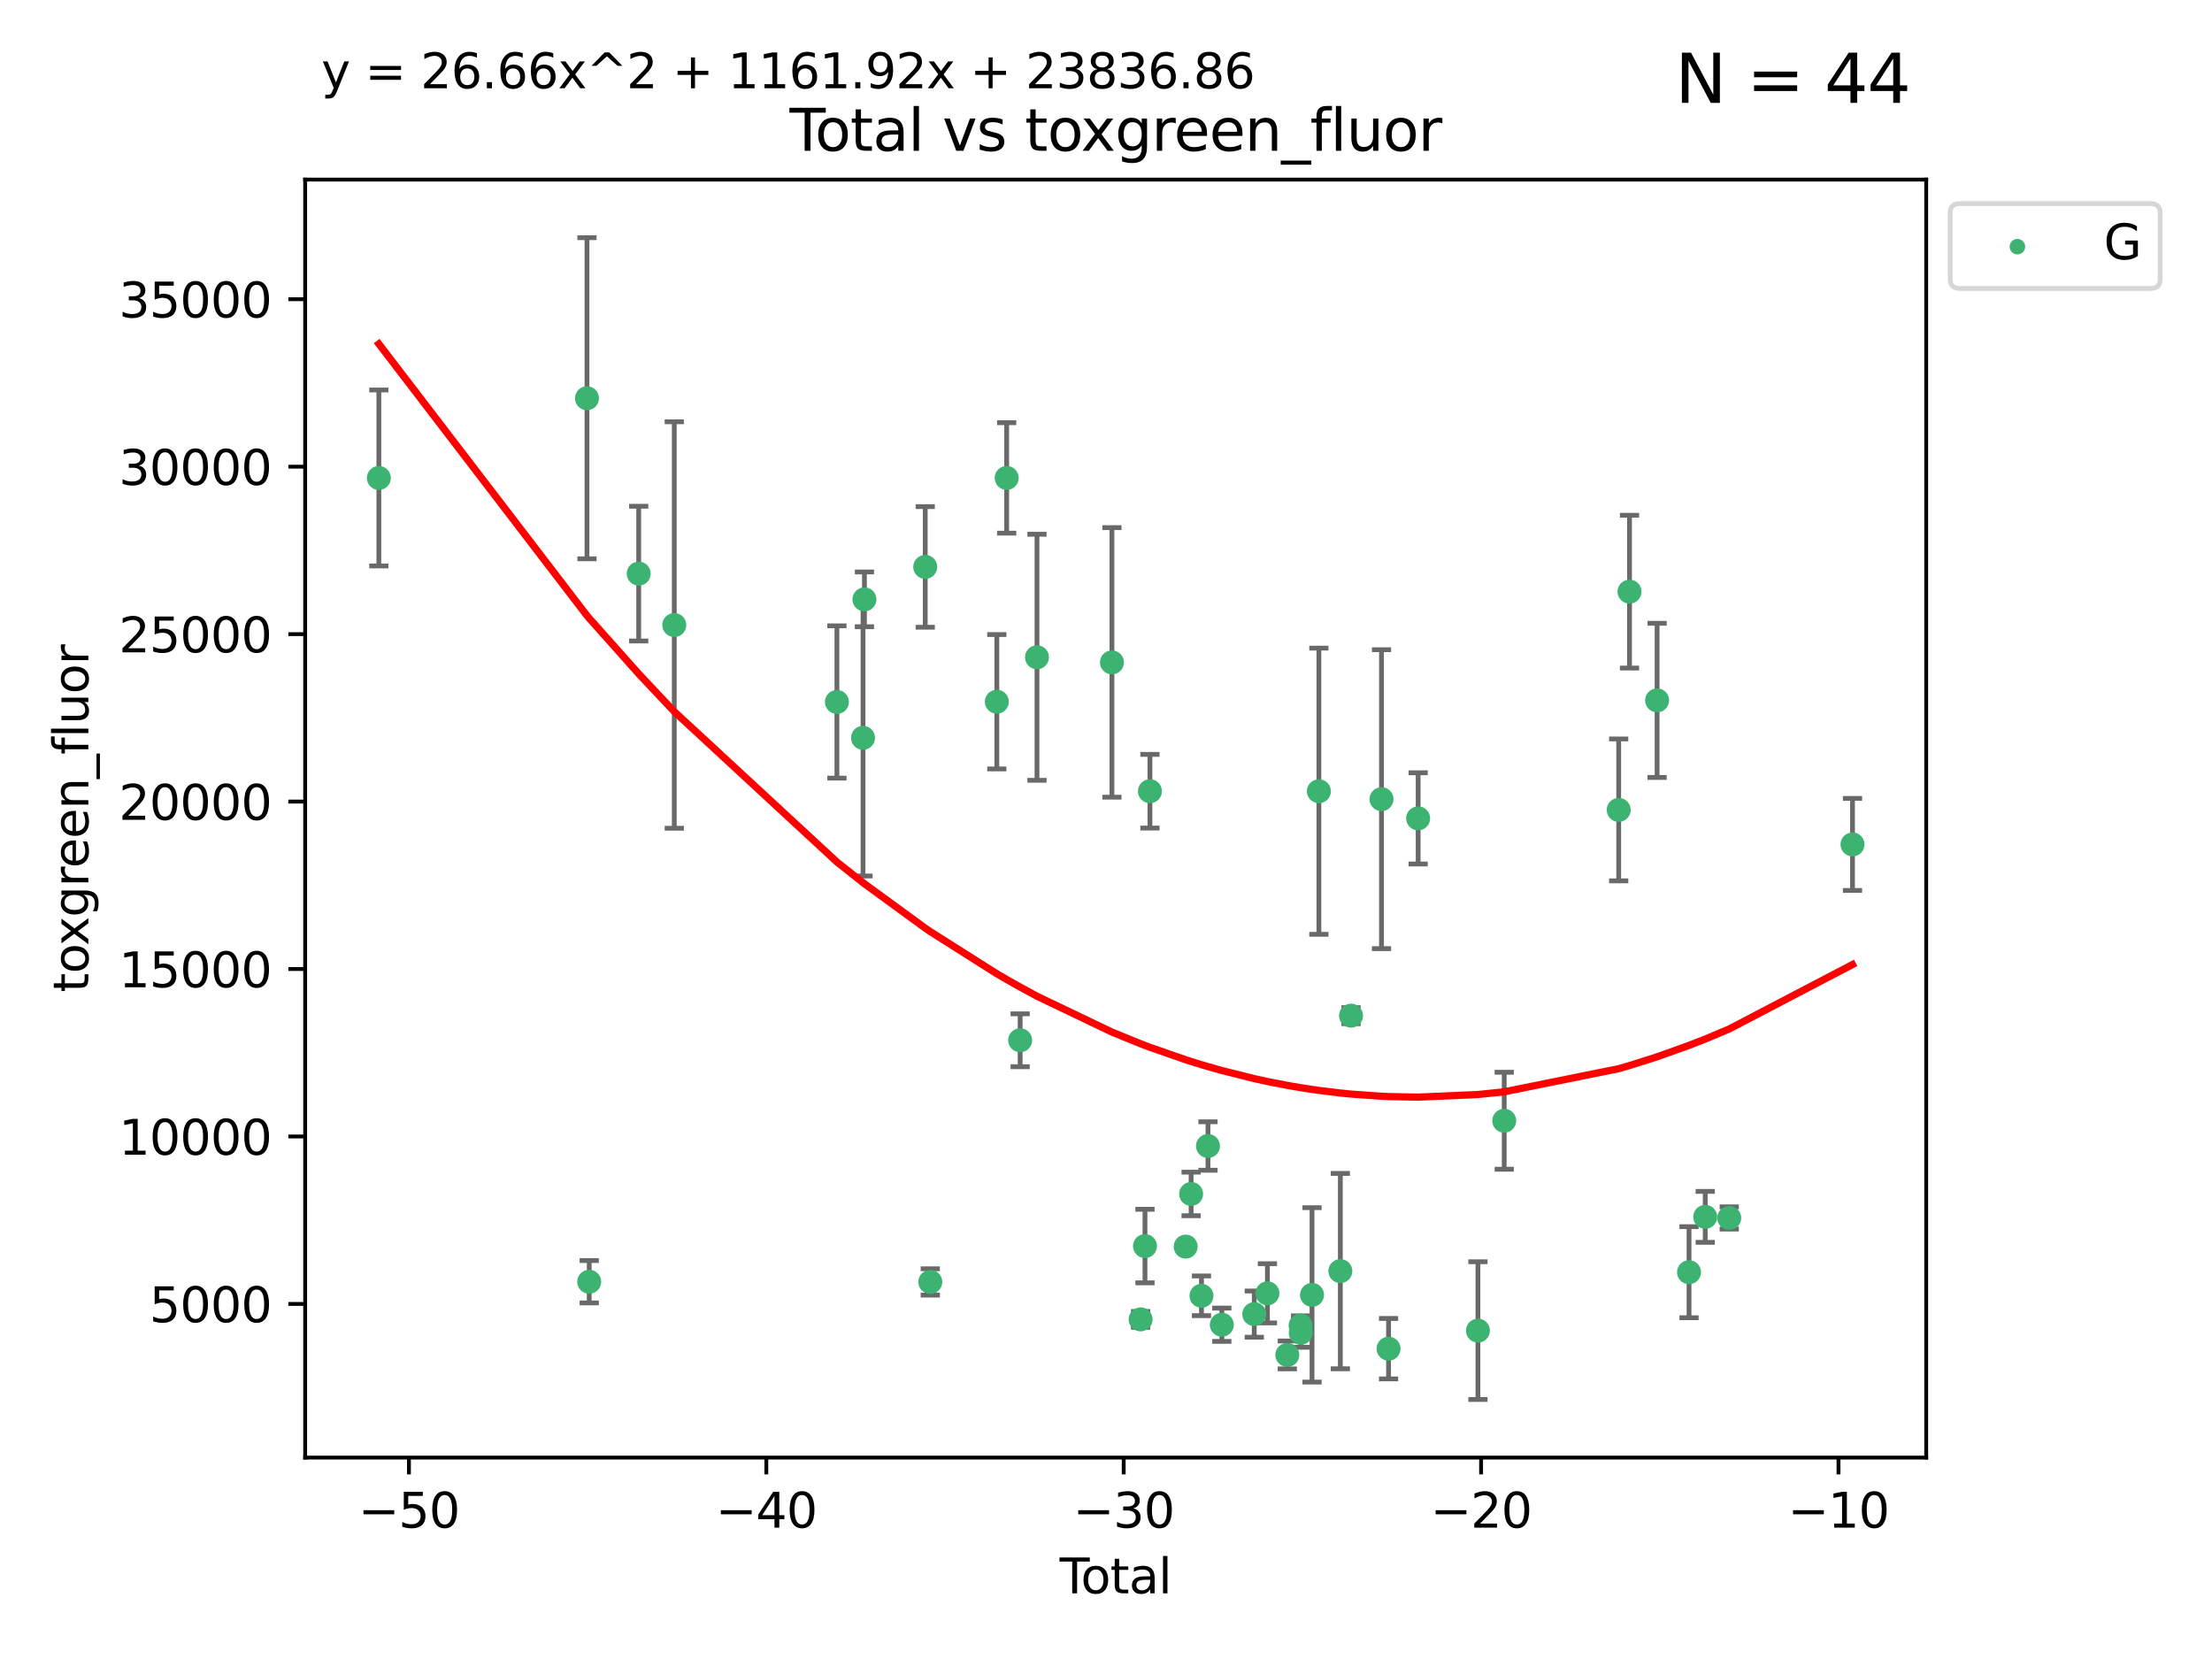<?xml version="1.0" encoding="utf-8" standalone="no"?>
<!DOCTYPE svg PUBLIC "-//W3C//DTD SVG 1.1//EN"
  "http://www.w3.org/Graphics/SVG/1.1/DTD/svg11.dtd">
<svg xmlns:xlink="http://www.w3.org/1999/xlink" width="460.8pt" height="345.6pt" viewBox="0 0 460.8 345.6" xmlns="http://www.w3.org/2000/svg" version="1.1">
 <defs>
  <style type="text/css">*{stroke-linejoin: round; stroke-linecap: butt}</style>
 </defs>
 <g id="figure_1">
  <g id="patch_1">
   <path d="M 0 345.6 
L 460.8 345.6 
L 460.8 0 
L 0 0 
z
" style="fill: #ffffff"/>
  </g>
  <g id="axes_1">
   <g id="patch_2">
    <path d="M 63.571 303.64 
L 401.26 303.64 
L 401.26 37.411 
L 63.571 37.411 
z
" style="fill: #ffffff"/>
   </g>
   <g id="PathCollection_1">
    <defs>
     <path id="m3c7e3e73a6" d="M 0 1.118 
C 0.297 1.118 0.581 1 0.791 0.791 
C 1 0.581 1.118 0.297 1.118 0 
C 1.118 -0.297 1 -0.581 0.791 -0.791 
C 0.581 -1 0.297 -1.118 0 -1.118 
C -0.297 -1.118 -0.581 -1 -0.791 -0.791 
C -1 -0.581 -1.118 -0.297 -1.118 0 
C -1.118 0.297 -1 0.581 -0.791 0.791 
C -0.581 1 -0.297 1.118 0 1.118 
z
" style="stroke: #3cb371"/>
    </defs>
    <g clip-path="url(#p08787cc79a)">
     <use xlink:href="#m3c7e3e73a6" x="78.921" y="99.568" style="fill: #3cb371; stroke: #3cb371"/>
     <use xlink:href="#m3c7e3e73a6" x="122.278" y="82.96" style="fill: #3cb371; stroke: #3cb371"/>
     <use xlink:href="#m3c7e3e73a6" x="122.745" y="267.011" style="fill: #3cb371; stroke: #3cb371"/>
     <use xlink:href="#m3c7e3e73a6" x="133.054" y="119.494" style="fill: #3cb371; stroke: #3cb371"/>
     <use xlink:href="#m3c7e3e73a6" x="140.466" y="130.205" style="fill: #3cb371; stroke: #3cb371"/>
     <use xlink:href="#m3c7e3e73a6" x="174.347" y="146.233" style="fill: #3cb371; stroke: #3cb371"/>
     <use xlink:href="#m3c7e3e73a6" x="179.784" y="153.704" style="fill: #3cb371; stroke: #3cb371"/>
     <use xlink:href="#m3c7e3e73a6" x="180.076" y="124.857" style="fill: #3cb371; stroke: #3cb371"/>
     <use xlink:href="#m3c7e3e73a6" x="192.744" y="118.098" style="fill: #3cb371; stroke: #3cb371"/>
     <use xlink:href="#m3c7e3e73a6" x="193.795" y="267.051" style="fill: #3cb371; stroke: #3cb371"/>
     <use xlink:href="#m3c7e3e73a6" x="207.655" y="146.182" style="fill: #3cb371; stroke: #3cb371"/>
     <use xlink:href="#m3c7e3e73a6" x="209.708" y="99.56" style="fill: #3cb371; stroke: #3cb371"/>
     <use xlink:href="#m3c7e3e73a6" x="212.514" y="216.706" style="fill: #3cb371; stroke: #3cb371"/>
     <use xlink:href="#m3c7e3e73a6" x="216.022" y="136.922" style="fill: #3cb371; stroke: #3cb371"/>
     <use xlink:href="#m3c7e3e73a6" x="231.636" y="137.991" style="fill: #3cb371; stroke: #3cb371"/>
     <use xlink:href="#m3c7e3e73a6" x="237.612" y="274.852" style="fill: #3cb371; stroke: #3cb371"/>
     <use xlink:href="#m3c7e3e73a6" x="238.521" y="259.579" style="fill: #3cb371; stroke: #3cb371"/>
     <use xlink:href="#m3c7e3e73a6" x="239.552" y="164.825" style="fill: #3cb371; stroke: #3cb371"/>
     <use xlink:href="#m3c7e3e73a6" x="246.995" y="259.692" style="fill: #3cb371; stroke: #3cb371"/>
     <use xlink:href="#m3c7e3e73a6" x="248.132" y="248.718" style="fill: #3cb371; stroke: #3cb371"/>
     <use xlink:href="#m3c7e3e73a6" x="250.289" y="269.94" style="fill: #3cb371; stroke: #3cb371"/>
     <use xlink:href="#m3c7e3e73a6" x="251.643" y="238.732" style="fill: #3cb371; stroke: #3cb371"/>
     <use xlink:href="#m3c7e3e73a6" x="254.53" y="275.967" style="fill: #3cb371; stroke: #3cb371"/>
     <use xlink:href="#m3c7e3e73a6" x="261.288" y="273.753" style="fill: #3cb371; stroke: #3cb371"/>
     <use xlink:href="#m3c7e3e73a6" x="264.028" y="269.422" style="fill: #3cb371; stroke: #3cb371"/>
     <use xlink:href="#m3c7e3e73a6" x="268.172" y="282.255" style="fill: #3cb371; stroke: #3cb371"/>
     <use xlink:href="#m3c7e3e73a6" x="270.942" y="276.133" style="fill: #3cb371; stroke: #3cb371"/>
     <use xlink:href="#m3c7e3e73a6" x="270.973" y="277.644" style="fill: #3cb371; stroke: #3cb371"/>
     <use xlink:href="#m3c7e3e73a6" x="273.319" y="269.747" style="fill: #3cb371; stroke: #3cb371"/>
     <use xlink:href="#m3c7e3e73a6" x="274.747" y="164.829" style="fill: #3cb371; stroke: #3cb371"/>
     <use xlink:href="#m3c7e3e73a6" x="279.217" y="264.794" style="fill: #3cb371; stroke: #3cb371"/>
     <use xlink:href="#m3c7e3e73a6" x="281.447" y="211.581" style="fill: #3cb371; stroke: #3cb371"/>
     <use xlink:href="#m3c7e3e73a6" x="287.795" y="166.481" style="fill: #3cb371; stroke: #3cb371"/>
     <use xlink:href="#m3c7e3e73a6" x="289.262" y="280.956" style="fill: #3cb371; stroke: #3cb371"/>
     <use xlink:href="#m3c7e3e73a6" x="295.426" y="170.482" style="fill: #3cb371; stroke: #3cb371"/>
     <use xlink:href="#m3c7e3e73a6" x="307.883" y="277.195" style="fill: #3cb371; stroke: #3cb371"/>
     <use xlink:href="#m3c7e3e73a6" x="313.358" y="233.473" style="fill: #3cb371; stroke: #3cb371"/>
     <use xlink:href="#m3c7e3e73a6" x="337.204" y="168.718" style="fill: #3cb371; stroke: #3cb371"/>
     <use xlink:href="#m3c7e3e73a6" x="339.458" y="123.252" style="fill: #3cb371; stroke: #3cb371"/>
     <use xlink:href="#m3c7e3e73a6" x="345.204" y="145.898" style="fill: #3cb371; stroke: #3cb371"/>
     <use xlink:href="#m3c7e3e73a6" x="351.854" y="265.024" style="fill: #3cb371; stroke: #3cb371"/>
     <use xlink:href="#m3c7e3e73a6" x="355.23" y="253.492" style="fill: #3cb371; stroke: #3cb371"/>
     <use xlink:href="#m3c7e3e73a6" x="360.232" y="253.723" style="fill: #3cb371; stroke: #3cb371"/>
     <use xlink:href="#m3c7e3e73a6" x="385.911" y="175.91" style="fill: #3cb371; stroke: #3cb371"/>
    </g>
   </g>
   <g id="matplotlib.axis_1">
    <g id="xtick_1">
     <g id="line2d_1">
      <defs>
       <path id="m69d4555447" d="M 0 0 
L 0 3.5 
" style="stroke: #000000; stroke-width: 0.8"/>
      </defs>
      <g>
       <use xlink:href="#m69d4555447" x="85.187" y="303.64" style="stroke: #000000; stroke-width: 0.8"/>
      </g>
     </g>
     <g id="text_1">
      <!-- −50 -->
      <g transform="translate(74.634 318.238)scale(0.1 -0.1)">
       <defs>
        <path id="DejaVuSans-2212" d="M 678 2272 
L 4684 2272 
L 4684 1741 
L 678 1741 
L 678 2272 
z
" transform="scale(0.016)"/>
        <path id="DejaVuSans-35" d="M 691 4666 
L 3169 4666 
L 3169 4134 
L 1269 4134 
L 1269 2991 
Q 1406 3038 1543 3061 
Q 1681 3084 1819 3084 
Q 2600 3084 3056 2656 
Q 3513 2228 3513 1497 
Q 3513 744 3044 326 
Q 2575 -91 1722 -91 
Q 1428 -91 1123 -41 
Q 819 9 494 109 
L 494 744 
Q 775 591 1075 516 
Q 1375 441 1709 441 
Q 2250 441 2565 725 
Q 2881 1009 2881 1497 
Q 2881 1984 2565 2268 
Q 2250 2553 1709 2553 
Q 1456 2553 1204 2497 
Q 953 2441 691 2322 
L 691 4666 
z
" transform="scale(0.016)"/>
        <path id="DejaVuSans-30" d="M 2034 4250 
Q 1547 4250 1301 3770 
Q 1056 3291 1056 2328 
Q 1056 1369 1301 889 
Q 1547 409 2034 409 
Q 2525 409 2770 889 
Q 3016 1369 3016 2328 
Q 3016 3291 2770 3770 
Q 2525 4250 2034 4250 
z
M 2034 4750 
Q 2819 4750 3233 4129 
Q 3647 3509 3647 2328 
Q 3647 1150 3233 529 
Q 2819 -91 2034 -91 
Q 1250 -91 836 529 
Q 422 1150 422 2328 
Q 422 3509 836 4129 
Q 1250 4750 2034 4750 
z
" transform="scale(0.016)"/>
       </defs>
       <use xlink:href="#DejaVuSans-2212"/>
       <use xlink:href="#DejaVuSans-35" x="83.789"/>
       <use xlink:href="#DejaVuSans-30" x="147.412"/>
      </g>
     </g>
    </g>
    <g id="xtick_2">
     <g id="line2d_2">
      <g>
       <use xlink:href="#m69d4555447" x="159.638" y="303.64" style="stroke: #000000; stroke-width: 0.8"/>
      </g>
     </g>
     <g id="text_2">
      <!-- −40 -->
      <g transform="translate(149.086 318.238)scale(0.1 -0.1)">
       <defs>
        <path id="DejaVuSans-34" d="M 2419 4116 
L 825 1625 
L 2419 1625 
L 2419 4116 
z
M 2253 4666 
L 3047 4666 
L 3047 1625 
L 3713 1625 
L 3713 1100 
L 3047 1100 
L 3047 0 
L 2419 0 
L 2419 1100 
L 313 1100 
L 313 1709 
L 2253 4666 
z
" transform="scale(0.016)"/>
       </defs>
       <use xlink:href="#DejaVuSans-2212"/>
       <use xlink:href="#DejaVuSans-34" x="83.789"/>
       <use xlink:href="#DejaVuSans-30" x="147.412"/>
      </g>
     </g>
    </g>
    <g id="xtick_3">
     <g id="line2d_3">
      <g>
       <use xlink:href="#m69d4555447" x="234.089" y="303.64" style="stroke: #000000; stroke-width: 0.8"/>
      </g>
     </g>
     <g id="text_3">
      <!-- −30 -->
      <g transform="translate(223.537 318.238)scale(0.1 -0.1)">
       <defs>
        <path id="DejaVuSans-33" d="M 2597 2516 
Q 3050 2419 3304 2112 
Q 3559 1806 3559 1356 
Q 3559 666 3084 287 
Q 2609 -91 1734 -91 
Q 1441 -91 1130 -33 
Q 819 25 488 141 
L 488 750 
Q 750 597 1062 519 
Q 1375 441 1716 441 
Q 2309 441 2620 675 
Q 2931 909 2931 1356 
Q 2931 1769 2642 2001 
Q 2353 2234 1838 2234 
L 1294 2234 
L 1294 2753 
L 1863 2753 
Q 2328 2753 2575 2939 
Q 2822 3125 2822 3475 
Q 2822 3834 2567 4026 
Q 2313 4219 1838 4219 
Q 1578 4219 1281 4162 
Q 984 4106 628 3988 
L 628 4550 
Q 988 4650 1302 4700 
Q 1616 4750 1894 4750 
Q 2613 4750 3031 4423 
Q 3450 4097 3450 3541 
Q 3450 3153 3228 2886 
Q 3006 2619 2597 2516 
z
" transform="scale(0.016)"/>
       </defs>
       <use xlink:href="#DejaVuSans-2212"/>
       <use xlink:href="#DejaVuSans-33" x="83.789"/>
       <use xlink:href="#DejaVuSans-30" x="147.412"/>
      </g>
     </g>
    </g>
    <g id="xtick_4">
     <g id="line2d_4">
      <g>
       <use xlink:href="#m69d4555447" x="308.541" y="303.64" style="stroke: #000000; stroke-width: 0.8"/>
      </g>
     </g>
     <g id="text_4">
      <!-- −20 -->
      <g transform="translate(297.988 318.238)scale(0.1 -0.1)">
       <defs>
        <path id="DejaVuSans-32" d="M 1228 531 
L 3431 531 
L 3431 0 
L 469 0 
L 469 531 
Q 828 903 1448 1529 
Q 2069 2156 2228 2338 
Q 2531 2678 2651 2914 
Q 2772 3150 2772 3378 
Q 2772 3750 2511 3984 
Q 2250 4219 1831 4219 
Q 1534 4219 1204 4116 
Q 875 4013 500 3803 
L 500 4441 
Q 881 4594 1212 4672 
Q 1544 4750 1819 4750 
Q 2544 4750 2975 4387 
Q 3406 4025 3406 3419 
Q 3406 3131 3298 2873 
Q 3191 2616 2906 2266 
Q 2828 2175 2409 1742 
Q 1991 1309 1228 531 
z
" transform="scale(0.016)"/>
       </defs>
       <use xlink:href="#DejaVuSans-2212"/>
       <use xlink:href="#DejaVuSans-32" x="83.789"/>
       <use xlink:href="#DejaVuSans-30" x="147.412"/>
      </g>
     </g>
    </g>
    <g id="xtick_5">
     <g id="line2d_5">
      <g>
       <use xlink:href="#m69d4555447" x="382.992" y="303.64" style="stroke: #000000; stroke-width: 0.8"/>
      </g>
     </g>
     <g id="text_5">
      <!-- −10 -->
      <g transform="translate(372.44 318.238)scale(0.1 -0.1)">
       <defs>
        <path id="DejaVuSans-31" d="M 794 531 
L 1825 531 
L 1825 4091 
L 703 3866 
L 703 4441 
L 1819 4666 
L 2450 4666 
L 2450 531 
L 3481 531 
L 3481 0 
L 794 0 
L 794 531 
z
" transform="scale(0.016)"/>
       </defs>
       <use xlink:href="#DejaVuSans-2212"/>
       <use xlink:href="#DejaVuSans-31" x="83.789"/>
       <use xlink:href="#DejaVuSans-30" x="147.412"/>
      </g>
     </g>
    </g>
    <g id="text_6">
     <!-- Total -->
     <g transform="translate(220.739 331.917)scale(0.1 -0.1)">
      <defs>
       <path id="DejaVuSans-54" d="M -19 4666 
L 3928 4666 
L 3928 4134 
L 2272 4134 
L 2272 0 
L 1638 0 
L 1638 4134 
L -19 4134 
L -19 4666 
z
" transform="scale(0.016)"/>
       <path id="DejaVuSans-6f" d="M 1959 3097 
Q 1497 3097 1228 2736 
Q 959 2375 959 1747 
Q 959 1119 1226 758 
Q 1494 397 1959 397 
Q 2419 397 2687 759 
Q 2956 1122 2956 1747 
Q 2956 2369 2687 2733 
Q 2419 3097 1959 3097 
z
M 1959 3584 
Q 2709 3584 3137 3096 
Q 3566 2609 3566 1747 
Q 3566 888 3137 398 
Q 2709 -91 1959 -91 
Q 1206 -91 779 398 
Q 353 888 353 1747 
Q 353 2609 779 3096 
Q 1206 3584 1959 3584 
z
" transform="scale(0.016)"/>
       <path id="DejaVuSans-74" d="M 1172 4494 
L 1172 3500 
L 2356 3500 
L 2356 3053 
L 1172 3053 
L 1172 1153 
Q 1172 725 1289 603 
Q 1406 481 1766 481 
L 2356 481 
L 2356 0 
L 1766 0 
Q 1100 0 847 248 
Q 594 497 594 1153 
L 594 3053 
L 172 3053 
L 172 3500 
L 594 3500 
L 594 4494 
L 1172 4494 
z
" transform="scale(0.016)"/>
       <path id="DejaVuSans-61" d="M 2194 1759 
Q 1497 1759 1228 1600 
Q 959 1441 959 1056 
Q 959 750 1161 570 
Q 1363 391 1709 391 
Q 2188 391 2477 730 
Q 2766 1069 2766 1631 
L 2766 1759 
L 2194 1759 
z
M 3341 1997 
L 3341 0 
L 2766 0 
L 2766 531 
Q 2569 213 2275 61 
Q 1981 -91 1556 -91 
Q 1019 -91 701 211 
Q 384 513 384 1019 
Q 384 1609 779 1909 
Q 1175 2209 1959 2209 
L 2766 2209 
L 2766 2266 
Q 2766 2663 2505 2880 
Q 2244 3097 1772 3097 
Q 1472 3097 1187 3025 
Q 903 2953 641 2809 
L 641 3341 
Q 956 3463 1253 3523 
Q 1550 3584 1831 3584 
Q 2591 3584 2966 3190 
Q 3341 2797 3341 1997 
z
" transform="scale(0.016)"/>
       <path id="DejaVuSans-6c" d="M 603 4863 
L 1178 4863 
L 1178 0 
L 603 0 
L 603 4863 
z
" transform="scale(0.016)"/>
      </defs>
      <use xlink:href="#DejaVuSans-54"/>
      <use xlink:href="#DejaVuSans-6f" x="44.084"/>
      <use xlink:href="#DejaVuSans-74" x="105.266"/>
      <use xlink:href="#DejaVuSans-61" x="144.475"/>
      <use xlink:href="#DejaVuSans-6c" x="205.754"/>
     </g>
    </g>
   </g>
   <g id="matplotlib.axis_2">
    <g id="ytick_1">
     <g id="line2d_6">
      <defs>
       <path id="m8b28488b3f" d="M 0 0 
L -3.5 0 
" style="stroke: #000000; stroke-width: 0.8"/>
      </defs>
      <g>
       <use xlink:href="#m8b28488b3f" x="63.571" y="271.633" style="stroke: #000000; stroke-width: 0.8"/>
      </g>
     </g>
     <g id="text_7">
      <!-- 5000 -->
      <g transform="translate(31.121 275.432)scale(0.1 -0.1)">
       <use xlink:href="#DejaVuSans-35"/>
       <use xlink:href="#DejaVuSans-30" x="63.623"/>
       <use xlink:href="#DejaVuSans-30" x="127.246"/>
       <use xlink:href="#DejaVuSans-30" x="190.869"/>
      </g>
     </g>
    </g>
    <g id="ytick_2">
     <g id="line2d_7">
      <g>
       <use xlink:href="#m8b28488b3f" x="63.571" y="236.749" style="stroke: #000000; stroke-width: 0.8"/>
      </g>
     </g>
     <g id="text_8">
      <!-- 10000 -->
      <g transform="translate(24.759 240.548)scale(0.1 -0.1)">
       <use xlink:href="#DejaVuSans-31"/>
       <use xlink:href="#DejaVuSans-30" x="63.623"/>
       <use xlink:href="#DejaVuSans-30" x="127.246"/>
       <use xlink:href="#DejaVuSans-30" x="190.869"/>
       <use xlink:href="#DejaVuSans-30" x="254.492"/>
      </g>
     </g>
    </g>
    <g id="ytick_3">
     <g id="line2d_8">
      <g>
       <use xlink:href="#m8b28488b3f" x="63.571" y="201.865" style="stroke: #000000; stroke-width: 0.8"/>
      </g>
     </g>
     <g id="text_9">
      <!-- 15000 -->
      <g transform="translate(24.759 205.664)scale(0.1 -0.1)">
       <use xlink:href="#DejaVuSans-31"/>
       <use xlink:href="#DejaVuSans-35" x="63.623"/>
       <use xlink:href="#DejaVuSans-30" x="127.246"/>
       <use xlink:href="#DejaVuSans-30" x="190.869"/>
       <use xlink:href="#DejaVuSans-30" x="254.492"/>
      </g>
     </g>
    </g>
    <g id="ytick_4">
     <g id="line2d_9">
      <g>
       <use xlink:href="#m8b28488b3f" x="63.571" y="166.981" style="stroke: #000000; stroke-width: 0.8"/>
      </g>
     </g>
     <g id="text_10">
      <!-- 20000 -->
      <g transform="translate(24.759 170.78)scale(0.1 -0.1)">
       <use xlink:href="#DejaVuSans-32"/>
       <use xlink:href="#DejaVuSans-30" x="63.623"/>
       <use xlink:href="#DejaVuSans-30" x="127.246"/>
       <use xlink:href="#DejaVuSans-30" x="190.869"/>
       <use xlink:href="#DejaVuSans-30" x="254.492"/>
      </g>
     </g>
    </g>
    <g id="ytick_5">
     <g id="line2d_10">
      <g>
       <use xlink:href="#m8b28488b3f" x="63.571" y="132.097" style="stroke: #000000; stroke-width: 0.8"/>
      </g>
     </g>
     <g id="text_11">
      <!-- 25000 -->
      <g transform="translate(24.759 135.896)scale(0.1 -0.1)">
       <use xlink:href="#DejaVuSans-32"/>
       <use xlink:href="#DejaVuSans-35" x="63.623"/>
       <use xlink:href="#DejaVuSans-30" x="127.246"/>
       <use xlink:href="#DejaVuSans-30" x="190.869"/>
       <use xlink:href="#DejaVuSans-30" x="254.492"/>
      </g>
     </g>
    </g>
    <g id="ytick_6">
     <g id="line2d_11">
      <g>
       <use xlink:href="#m8b28488b3f" x="63.571" y="97.213" style="stroke: #000000; stroke-width: 0.8"/>
      </g>
     </g>
     <g id="text_12">
      <!-- 30000 -->
      <g transform="translate(24.759 101.013)scale(0.1 -0.1)">
       <use xlink:href="#DejaVuSans-33"/>
       <use xlink:href="#DejaVuSans-30" x="63.623"/>
       <use xlink:href="#DejaVuSans-30" x="127.246"/>
       <use xlink:href="#DejaVuSans-30" x="190.869"/>
       <use xlink:href="#DejaVuSans-30" x="254.492"/>
      </g>
     </g>
    </g>
    <g id="ytick_7">
     <g id="line2d_12">
      <g>
       <use xlink:href="#m8b28488b3f" x="63.571" y="62.33" style="stroke: #000000; stroke-width: 0.8"/>
      </g>
     </g>
     <g id="text_13">
      <!-- 35000 -->
      <g transform="translate(24.759 66.129)scale(0.1 -0.1)">
       <use xlink:href="#DejaVuSans-33"/>
       <use xlink:href="#DejaVuSans-35" x="63.623"/>
       <use xlink:href="#DejaVuSans-30" x="127.246"/>
       <use xlink:href="#DejaVuSans-30" x="190.869"/>
       <use xlink:href="#DejaVuSans-30" x="254.492"/>
      </g>
     </g>
    </g>
    <g id="text_14">
     <!-- toxgreen_fluor -->
     <g transform="translate(18.401 206.72)rotate(-90)scale(0.1 -0.1)">
      <defs>
       <path id="DejaVuSans-78" d="M 3513 3500 
L 2247 1797 
L 3578 0 
L 2900 0 
L 1881 1375 
L 863 0 
L 184 0 
L 1544 1831 
L 300 3500 
L 978 3500 
L 1906 2253 
L 2834 3500 
L 3513 3500 
z
" transform="scale(0.016)"/>
       <path id="DejaVuSans-67" d="M 2906 1791 
Q 2906 2416 2648 2759 
Q 2391 3103 1925 3103 
Q 1463 3103 1205 2759 
Q 947 2416 947 1791 
Q 947 1169 1205 825 
Q 1463 481 1925 481 
Q 2391 481 2648 825 
Q 2906 1169 2906 1791 
z
M 3481 434 
Q 3481 -459 3084 -895 
Q 2688 -1331 1869 -1331 
Q 1566 -1331 1297 -1286 
Q 1028 -1241 775 -1147 
L 775 -588 
Q 1028 -725 1275 -790 
Q 1522 -856 1778 -856 
Q 2344 -856 2625 -561 
Q 2906 -266 2906 331 
L 2906 616 
Q 2728 306 2450 153 
Q 2172 0 1784 0 
Q 1141 0 747 490 
Q 353 981 353 1791 
Q 353 2603 747 3093 
Q 1141 3584 1784 3584 
Q 2172 3584 2450 3431 
Q 2728 3278 2906 2969 
L 2906 3500 
L 3481 3500 
L 3481 434 
z
" transform="scale(0.016)"/>
       <path id="DejaVuSans-72" d="M 2631 2963 
Q 2534 3019 2420 3045 
Q 2306 3072 2169 3072 
Q 1681 3072 1420 2755 
Q 1159 2438 1159 1844 
L 1159 0 
L 581 0 
L 581 3500 
L 1159 3500 
L 1159 2956 
Q 1341 3275 1631 3429 
Q 1922 3584 2338 3584 
Q 2397 3584 2469 3576 
Q 2541 3569 2628 3553 
L 2631 2963 
z
" transform="scale(0.016)"/>
       <path id="DejaVuSans-65" d="M 3597 1894 
L 3597 1613 
L 953 1613 
Q 991 1019 1311 708 
Q 1631 397 2203 397 
Q 2534 397 2845 478 
Q 3156 559 3463 722 
L 3463 178 
Q 3153 47 2828 -22 
Q 2503 -91 2169 -91 
Q 1331 -91 842 396 
Q 353 884 353 1716 
Q 353 2575 817 3079 
Q 1281 3584 2069 3584 
Q 2775 3584 3186 3129 
Q 3597 2675 3597 1894 
z
M 3022 2063 
Q 3016 2534 2758 2815 
Q 2500 3097 2075 3097 
Q 1594 3097 1305 2825 
Q 1016 2553 972 2059 
L 3022 2063 
z
" transform="scale(0.016)"/>
       <path id="DejaVuSans-6e" d="M 3513 2113 
L 3513 0 
L 2938 0 
L 2938 2094 
Q 2938 2591 2744 2837 
Q 2550 3084 2163 3084 
Q 1697 3084 1428 2787 
Q 1159 2491 1159 1978 
L 1159 0 
L 581 0 
L 581 3500 
L 1159 3500 
L 1159 2956 
Q 1366 3272 1645 3428 
Q 1925 3584 2291 3584 
Q 2894 3584 3203 3211 
Q 3513 2838 3513 2113 
z
" transform="scale(0.016)"/>
       <path id="DejaVuSans-5f" d="M 3263 -1063 
L 3263 -1509 
L -63 -1509 
L -63 -1063 
L 3263 -1063 
z
" transform="scale(0.016)"/>
       <path id="DejaVuSans-66" d="M 2375 4863 
L 2375 4384 
L 1825 4384 
Q 1516 4384 1395 4259 
Q 1275 4134 1275 3809 
L 1275 3500 
L 2222 3500 
L 2222 3053 
L 1275 3053 
L 1275 0 
L 697 0 
L 697 3053 
L 147 3053 
L 147 3500 
L 697 3500 
L 697 3744 
Q 697 4328 969 4595 
Q 1241 4863 1831 4863 
L 2375 4863 
z
" transform="scale(0.016)"/>
       <path id="DejaVuSans-75" d="M 544 1381 
L 544 3500 
L 1119 3500 
L 1119 1403 
Q 1119 906 1312 657 
Q 1506 409 1894 409 
Q 2359 409 2629 706 
Q 2900 1003 2900 1516 
L 2900 3500 
L 3475 3500 
L 3475 0 
L 2900 0 
L 2900 538 
Q 2691 219 2414 64 
Q 2138 -91 1772 -91 
Q 1169 -91 856 284 
Q 544 659 544 1381 
z
M 1991 3584 
L 1991 3584 
z
" transform="scale(0.016)"/>
      </defs>
      <use xlink:href="#DejaVuSans-74"/>
      <use xlink:href="#DejaVuSans-6f" x="39.209"/>
      <use xlink:href="#DejaVuSans-78" x="97.266"/>
      <use xlink:href="#DejaVuSans-67" x="156.445"/>
      <use xlink:href="#DejaVuSans-72" x="219.922"/>
      <use xlink:href="#DejaVuSans-65" x="258.785"/>
      <use xlink:href="#DejaVuSans-65" x="320.309"/>
      <use xlink:href="#DejaVuSans-6e" x="381.832"/>
      <use xlink:href="#DejaVuSans-5f" x="445.211"/>
      <use xlink:href="#DejaVuSans-66" x="495.211"/>
      <use xlink:href="#DejaVuSans-6c" x="530.416"/>
      <use xlink:href="#DejaVuSans-75" x="558.199"/>
      <use xlink:href="#DejaVuSans-6f" x="621.578"/>
      <use xlink:href="#DejaVuSans-72" x="682.76"/>
     </g>
    </g>
   </g>
   <g id="LineCollection_1">
    <path d="M 78.921 117.897 
L 78.921 81.238 
" clip-path="url(#p08787cc79a)" style="fill: none; stroke: #696969"/>
    <path d="M 122.278 116.408 
L 122.278 49.513 
" clip-path="url(#p08787cc79a)" style="fill: none; stroke: #696969"/>
    <path d="M 122.745 271.423 
L 122.745 262.598 
" clip-path="url(#p08787cc79a)" style="fill: none; stroke: #696969"/>
    <path d="M 133.054 133.526 
L 133.054 105.461 
" clip-path="url(#p08787cc79a)" style="fill: none; stroke: #696969"/>
    <path d="M 140.466 172.542 
L 140.466 87.867 
" clip-path="url(#p08787cc79a)" style="fill: none; stroke: #696969"/>
    <path d="M 174.347 162.094 
L 174.347 130.372 
" clip-path="url(#p08787cc79a)" style="fill: none; stroke: #696969"/>
    <path d="M 179.784 182.486 
L 179.784 124.923 
" clip-path="url(#p08787cc79a)" style="fill: none; stroke: #696969"/>
    <path d="M 180.076 130.561 
L 180.076 119.154 
" clip-path="url(#p08787cc79a)" style="fill: none; stroke: #696969"/>
    <path d="M 192.744 130.662 
L 192.744 105.533 
" clip-path="url(#p08787cc79a)" style="fill: none; stroke: #696969"/>
    <path d="M 193.795 269.797 
L 193.795 264.305 
" clip-path="url(#p08787cc79a)" style="fill: none; stroke: #696969"/>
    <path d="M 207.655 160.176 
L 207.655 132.188 
" clip-path="url(#p08787cc79a)" style="fill: none; stroke: #696969"/>
    <path d="M 209.708 111.064 
L 209.708 88.056 
" clip-path="url(#p08787cc79a)" style="fill: none; stroke: #696969"/>
    <path d="M 212.514 222.216 
L 212.514 211.197 
" clip-path="url(#p08787cc79a)" style="fill: none; stroke: #696969"/>
    <path d="M 216.022 162.552 
L 216.022 111.293 
" clip-path="url(#p08787cc79a)" style="fill: none; stroke: #696969"/>
    <path d="M 231.636 166.064 
L 231.636 109.918 
" clip-path="url(#p08787cc79a)" style="fill: none; stroke: #696969"/>
    <path d="M 237.612 276.493 
L 237.612 273.211 
" clip-path="url(#p08787cc79a)" style="fill: none; stroke: #696969"/>
    <path d="M 238.521 267.241 
L 238.521 251.917 
" clip-path="url(#p08787cc79a)" style="fill: none; stroke: #696969"/>
    <path d="M 239.552 172.498 
L 239.552 157.152 
" clip-path="url(#p08787cc79a)" style="fill: none; stroke: #696969"/>
    <path d="M 246.995 260.56 
L 246.995 258.824 
" clip-path="url(#p08787cc79a)" style="fill: none; stroke: #696969"/>
    <path d="M 248.132 253.257 
L 248.132 244.179 
" clip-path="url(#p08787cc79a)" style="fill: none; stroke: #696969"/>
    <path d="M 250.289 274.072 
L 250.289 265.808 
" clip-path="url(#p08787cc79a)" style="fill: none; stroke: #696969"/>
    <path d="M 251.643 243.781 
L 251.643 233.683 
" clip-path="url(#p08787cc79a)" style="fill: none; stroke: #696969"/>
    <path d="M 254.53 279.437 
L 254.53 272.498 
" clip-path="url(#p08787cc79a)" style="fill: none; stroke: #696969"/>
    <path d="M 261.288 278.561 
L 261.288 268.945 
" clip-path="url(#p08787cc79a)" style="fill: none; stroke: #696969"/>
    <path d="M 264.028 275.591 
L 264.028 263.253 
" clip-path="url(#p08787cc79a)" style="fill: none; stroke: #696969"/>
    <path d="M 268.172 285.162 
L 268.172 279.348 
" clip-path="url(#p08787cc79a)" style="fill: none; stroke: #696969"/>
    <path d="M 270.942 278.146 
L 270.942 274.12 
" clip-path="url(#p08787cc79a)" style="fill: none; stroke: #696969"/>
    <path d="M 270.973 280.665 
L 270.973 274.622 
" clip-path="url(#p08787cc79a)" style="fill: none; stroke: #696969"/>
    <path d="M 273.319 287.918 
L 273.319 251.577 
" clip-path="url(#p08787cc79a)" style="fill: none; stroke: #696969"/>
    <path d="M 274.747 194.639 
L 274.747 135.018 
" clip-path="url(#p08787cc79a)" style="fill: none; stroke: #696969"/>
    <path d="M 279.217 285.142 
L 279.217 244.446 
" clip-path="url(#p08787cc79a)" style="fill: none; stroke: #696969"/>
    <path d="M 281.447 213.255 
L 281.447 209.907 
" clip-path="url(#p08787cc79a)" style="fill: none; stroke: #696969"/>
    <path d="M 287.795 197.617 
L 287.795 135.346 
" clip-path="url(#p08787cc79a)" style="fill: none; stroke: #696969"/>
    <path d="M 289.262 287.251 
L 289.262 274.66 
" clip-path="url(#p08787cc79a)" style="fill: none; stroke: #696969"/>
    <path d="M 295.426 179.981 
L 295.426 160.983 
" clip-path="url(#p08787cc79a)" style="fill: none; stroke: #696969"/>
    <path d="M 307.883 291.539 
L 307.883 262.85 
" clip-path="url(#p08787cc79a)" style="fill: none; stroke: #696969"/>
    <path d="M 313.358 243.573 
L 313.358 223.373 
" clip-path="url(#p08787cc79a)" style="fill: none; stroke: #696969"/>
    <path d="M 337.204 183.496 
L 337.204 153.941 
" clip-path="url(#p08787cc79a)" style="fill: none; stroke: #696969"/>
    <path d="M 339.458 139.164 
L 339.458 107.34 
" clip-path="url(#p08787cc79a)" style="fill: none; stroke: #696969"/>
    <path d="M 345.204 161.956 
L 345.204 129.841 
" clip-path="url(#p08787cc79a)" style="fill: none; stroke: #696969"/>
    <path d="M 351.854 274.511 
L 351.854 255.538 
" clip-path="url(#p08787cc79a)" style="fill: none; stroke: #696969"/>
    <path d="M 355.23 258.8 
L 355.23 248.184 
" clip-path="url(#p08787cc79a)" style="fill: none; stroke: #696969"/>
    <path d="M 360.232 256.034 
L 360.232 251.412 
" clip-path="url(#p08787cc79a)" style="fill: none; stroke: #696969"/>
    <path d="M 385.911 185.493 
L 385.911 166.326 
" clip-path="url(#p08787cc79a)" style="fill: none; stroke: #696969"/>
   </g>
   <g id="line2d_13">
    <defs>
     <path id="m1afd674249" d="M 2 0 
L -2 -0 
" style="stroke: #696969"/>
    </defs>
    <g clip-path="url(#p08787cc79a)">
     <use xlink:href="#m1afd674249" x="78.921" y="117.897" style="fill: #696969; stroke: #696969"/>
     <use xlink:href="#m1afd674249" x="122.278" y="116.408" style="fill: #696969; stroke: #696969"/>
     <use xlink:href="#m1afd674249" x="122.745" y="271.423" style="fill: #696969; stroke: #696969"/>
     <use xlink:href="#m1afd674249" x="133.054" y="133.526" style="fill: #696969; stroke: #696969"/>
     <use xlink:href="#m1afd674249" x="140.466" y="172.542" style="fill: #696969; stroke: #696969"/>
     <use xlink:href="#m1afd674249" x="174.347" y="162.094" style="fill: #696969; stroke: #696969"/>
     <use xlink:href="#m1afd674249" x="179.784" y="182.486" style="fill: #696969; stroke: #696969"/>
     <use xlink:href="#m1afd674249" x="180.076" y="130.561" style="fill: #696969; stroke: #696969"/>
     <use xlink:href="#m1afd674249" x="192.744" y="130.662" style="fill: #696969; stroke: #696969"/>
     <use xlink:href="#m1afd674249" x="193.795" y="269.797" style="fill: #696969; stroke: #696969"/>
     <use xlink:href="#m1afd674249" x="207.655" y="160.176" style="fill: #696969; stroke: #696969"/>
     <use xlink:href="#m1afd674249" x="209.708" y="111.064" style="fill: #696969; stroke: #696969"/>
     <use xlink:href="#m1afd674249" x="212.514" y="222.216" style="fill: #696969; stroke: #696969"/>
     <use xlink:href="#m1afd674249" x="216.022" y="162.552" style="fill: #696969; stroke: #696969"/>
     <use xlink:href="#m1afd674249" x="231.636" y="166.064" style="fill: #696969; stroke: #696969"/>
     <use xlink:href="#m1afd674249" x="237.612" y="276.493" style="fill: #696969; stroke: #696969"/>
     <use xlink:href="#m1afd674249" x="238.521" y="267.241" style="fill: #696969; stroke: #696969"/>
     <use xlink:href="#m1afd674249" x="239.552" y="172.498" style="fill: #696969; stroke: #696969"/>
     <use xlink:href="#m1afd674249" x="246.995" y="260.56" style="fill: #696969; stroke: #696969"/>
     <use xlink:href="#m1afd674249" x="248.132" y="253.257" style="fill: #696969; stroke: #696969"/>
     <use xlink:href="#m1afd674249" x="250.289" y="274.072" style="fill: #696969; stroke: #696969"/>
     <use xlink:href="#m1afd674249" x="251.643" y="243.781" style="fill: #696969; stroke: #696969"/>
     <use xlink:href="#m1afd674249" x="254.53" y="279.437" style="fill: #696969; stroke: #696969"/>
     <use xlink:href="#m1afd674249" x="261.288" y="278.561" style="fill: #696969; stroke: #696969"/>
     <use xlink:href="#m1afd674249" x="264.028" y="275.591" style="fill: #696969; stroke: #696969"/>
     <use xlink:href="#m1afd674249" x="268.172" y="285.162" style="fill: #696969; stroke: #696969"/>
     <use xlink:href="#m1afd674249" x="270.942" y="278.146" style="fill: #696969; stroke: #696969"/>
     <use xlink:href="#m1afd674249" x="270.973" y="280.665" style="fill: #696969; stroke: #696969"/>
     <use xlink:href="#m1afd674249" x="273.319" y="287.918" style="fill: #696969; stroke: #696969"/>
     <use xlink:href="#m1afd674249" x="274.747" y="194.639" style="fill: #696969; stroke: #696969"/>
     <use xlink:href="#m1afd674249" x="279.217" y="285.142" style="fill: #696969; stroke: #696969"/>
     <use xlink:href="#m1afd674249" x="281.447" y="213.255" style="fill: #696969; stroke: #696969"/>
     <use xlink:href="#m1afd674249" x="287.795" y="197.617" style="fill: #696969; stroke: #696969"/>
     <use xlink:href="#m1afd674249" x="289.262" y="287.251" style="fill: #696969; stroke: #696969"/>
     <use xlink:href="#m1afd674249" x="295.426" y="179.981" style="fill: #696969; stroke: #696969"/>
     <use xlink:href="#m1afd674249" x="307.883" y="291.539" style="fill: #696969; stroke: #696969"/>
     <use xlink:href="#m1afd674249" x="313.358" y="243.573" style="fill: #696969; stroke: #696969"/>
     <use xlink:href="#m1afd674249" x="337.204" y="183.496" style="fill: #696969; stroke: #696969"/>
     <use xlink:href="#m1afd674249" x="339.458" y="139.164" style="fill: #696969; stroke: #696969"/>
     <use xlink:href="#m1afd674249" x="345.204" y="161.956" style="fill: #696969; stroke: #696969"/>
     <use xlink:href="#m1afd674249" x="351.854" y="274.511" style="fill: #696969; stroke: #696969"/>
     <use xlink:href="#m1afd674249" x="355.23" y="258.8" style="fill: #696969; stroke: #696969"/>
     <use xlink:href="#m1afd674249" x="360.232" y="256.034" style="fill: #696969; stroke: #696969"/>
     <use xlink:href="#m1afd674249" x="385.911" y="185.493" style="fill: #696969; stroke: #696969"/>
    </g>
   </g>
   <g id="line2d_14">
    <g clip-path="url(#p08787cc79a)">
     <use xlink:href="#m1afd674249" x="78.921" y="81.238" style="fill: #696969; stroke: #696969"/>
     <use xlink:href="#m1afd674249" x="122.278" y="49.513" style="fill: #696969; stroke: #696969"/>
     <use xlink:href="#m1afd674249" x="122.745" y="262.598" style="fill: #696969; stroke: #696969"/>
     <use xlink:href="#m1afd674249" x="133.054" y="105.461" style="fill: #696969; stroke: #696969"/>
     <use xlink:href="#m1afd674249" x="140.466" y="87.867" style="fill: #696969; stroke: #696969"/>
     <use xlink:href="#m1afd674249" x="174.347" y="130.372" style="fill: #696969; stroke: #696969"/>
     <use xlink:href="#m1afd674249" x="179.784" y="124.923" style="fill: #696969; stroke: #696969"/>
     <use xlink:href="#m1afd674249" x="180.076" y="119.154" style="fill: #696969; stroke: #696969"/>
     <use xlink:href="#m1afd674249" x="192.744" y="105.533" style="fill: #696969; stroke: #696969"/>
     <use xlink:href="#m1afd674249" x="193.795" y="264.305" style="fill: #696969; stroke: #696969"/>
     <use xlink:href="#m1afd674249" x="207.655" y="132.188" style="fill: #696969; stroke: #696969"/>
     <use xlink:href="#m1afd674249" x="209.708" y="88.056" style="fill: #696969; stroke: #696969"/>
     <use xlink:href="#m1afd674249" x="212.514" y="211.197" style="fill: #696969; stroke: #696969"/>
     <use xlink:href="#m1afd674249" x="216.022" y="111.293" style="fill: #696969; stroke: #696969"/>
     <use xlink:href="#m1afd674249" x="231.636" y="109.918" style="fill: #696969; stroke: #696969"/>
     <use xlink:href="#m1afd674249" x="237.612" y="273.211" style="fill: #696969; stroke: #696969"/>
     <use xlink:href="#m1afd674249" x="238.521" y="251.917" style="fill: #696969; stroke: #696969"/>
     <use xlink:href="#m1afd674249" x="239.552" y="157.152" style="fill: #696969; stroke: #696969"/>
     <use xlink:href="#m1afd674249" x="246.995" y="258.824" style="fill: #696969; stroke: #696969"/>
     <use xlink:href="#m1afd674249" x="248.132" y="244.179" style="fill: #696969; stroke: #696969"/>
     <use xlink:href="#m1afd674249" x="250.289" y="265.808" style="fill: #696969; stroke: #696969"/>
     <use xlink:href="#m1afd674249" x="251.643" y="233.683" style="fill: #696969; stroke: #696969"/>
     <use xlink:href="#m1afd674249" x="254.53" y="272.498" style="fill: #696969; stroke: #696969"/>
     <use xlink:href="#m1afd674249" x="261.288" y="268.945" style="fill: #696969; stroke: #696969"/>
     <use xlink:href="#m1afd674249" x="264.028" y="263.253" style="fill: #696969; stroke: #696969"/>
     <use xlink:href="#m1afd674249" x="268.172" y="279.348" style="fill: #696969; stroke: #696969"/>
     <use xlink:href="#m1afd674249" x="270.942" y="274.12" style="fill: #696969; stroke: #696969"/>
     <use xlink:href="#m1afd674249" x="270.973" y="274.622" style="fill: #696969; stroke: #696969"/>
     <use xlink:href="#m1afd674249" x="273.319" y="251.577" style="fill: #696969; stroke: #696969"/>
     <use xlink:href="#m1afd674249" x="274.747" y="135.018" style="fill: #696969; stroke: #696969"/>
     <use xlink:href="#m1afd674249" x="279.217" y="244.446" style="fill: #696969; stroke: #696969"/>
     <use xlink:href="#m1afd674249" x="281.447" y="209.907" style="fill: #696969; stroke: #696969"/>
     <use xlink:href="#m1afd674249" x="287.795" y="135.346" style="fill: #696969; stroke: #696969"/>
     <use xlink:href="#m1afd674249" x="289.262" y="274.66" style="fill: #696969; stroke: #696969"/>
     <use xlink:href="#m1afd674249" x="295.426" y="160.983" style="fill: #696969; stroke: #696969"/>
     <use xlink:href="#m1afd674249" x="307.883" y="262.85" style="fill: #696969; stroke: #696969"/>
     <use xlink:href="#m1afd674249" x="313.358" y="223.373" style="fill: #696969; stroke: #696969"/>
     <use xlink:href="#m1afd674249" x="337.204" y="153.941" style="fill: #696969; stroke: #696969"/>
     <use xlink:href="#m1afd674249" x="339.458" y="107.34" style="fill: #696969; stroke: #696969"/>
     <use xlink:href="#m1afd674249" x="345.204" y="129.841" style="fill: #696969; stroke: #696969"/>
     <use xlink:href="#m1afd674249" x="351.854" y="255.538" style="fill: #696969; stroke: #696969"/>
     <use xlink:href="#m1afd674249" x="355.23" y="248.184" style="fill: #696969; stroke: #696969"/>
     <use xlink:href="#m1afd674249" x="360.232" y="251.412" style="fill: #696969; stroke: #696969"/>
     <use xlink:href="#m1afd674249" x="385.911" y="166.326" style="fill: #696969; stroke: #696969"/>
    </g>
   </g>
   <g id="line2d_15">
    <path d="M 78.921 71.643 
L 122.278 128.253 
L 122.745 128.794 
L 133.054 140.366 
L 140.466 148.244 
L 174.347 179.566 
L 179.784 183.875 
L 180.076 184.101 
L 192.744 193.347 
L 193.795 194.065 
L 207.655 202.85 
L 209.708 204.042 
L 212.514 205.625 
L 216.022 207.529 
L 231.636 215.005 
L 237.612 217.433 
L 238.521 217.781 
L 239.552 218.169 
L 246.995 220.762 
L 248.132 221.125 
L 250.289 221.79 
L 251.643 222.192 
L 254.53 223.008 
L 261.288 224.698 
L 264.028 225.295 
L 268.172 226.104 
L 270.942 226.58 
L 270.973 226.585 
L 273.319 226.948 
L 274.747 227.15 
L 279.217 227.696 
L 281.447 227.918 
L 287.795 228.368 
L 289.262 228.434 
L 295.426 228.551 
L 307.883 228.01 
L 313.358 227.442 
L 337.204 222.626 
L 339.458 221.973 
L 345.204 220.155 
L 351.854 217.774 
L 355.23 216.452 
L 360.232 214.353 
L 385.911 200.931 
" clip-path="url(#p08787cc79a)" style="fill: none; stroke: #ff0000; stroke-width: 1.5; stroke-linecap: square"/>
   </g>
   <g id="line2d_16">
    <defs>
     <path id="m5c561fae48" d="M 0 2 
C 0.53 2 1.039 1.789 1.414 1.414 
C 1.789 1.039 2 0.53 2 0 
C 2 -0.53 1.789 -1.039 1.414 -1.414 
C 1.039 -1.789 0.53 -2 0 -2 
C -0.53 -2 -1.039 -1.789 -1.414 -1.414 
C -1.789 -1.039 -2 -0.53 -2 0 
C -2 0.53 -1.789 1.039 -1.414 1.414 
C -1.039 1.789 -0.53 2 0 2 
z
" style="stroke: #3cb371"/>
    </defs>
    <g clip-path="url(#p08787cc79a)">
     <use xlink:href="#m5c561fae48" x="78.921" y="99.568" style="fill: #3cb371; stroke: #3cb371"/>
     <use xlink:href="#m5c561fae48" x="122.278" y="82.96" style="fill: #3cb371; stroke: #3cb371"/>
     <use xlink:href="#m5c561fae48" x="122.745" y="267.011" style="fill: #3cb371; stroke: #3cb371"/>
     <use xlink:href="#m5c561fae48" x="133.054" y="119.494" style="fill: #3cb371; stroke: #3cb371"/>
     <use xlink:href="#m5c561fae48" x="140.466" y="130.205" style="fill: #3cb371; stroke: #3cb371"/>
     <use xlink:href="#m5c561fae48" x="174.347" y="146.233" style="fill: #3cb371; stroke: #3cb371"/>
     <use xlink:href="#m5c561fae48" x="179.784" y="153.704" style="fill: #3cb371; stroke: #3cb371"/>
     <use xlink:href="#m5c561fae48" x="180.076" y="124.857" style="fill: #3cb371; stroke: #3cb371"/>
     <use xlink:href="#m5c561fae48" x="192.744" y="118.098" style="fill: #3cb371; stroke: #3cb371"/>
     <use xlink:href="#m5c561fae48" x="193.795" y="267.051" style="fill: #3cb371; stroke: #3cb371"/>
     <use xlink:href="#m5c561fae48" x="207.655" y="146.182" style="fill: #3cb371; stroke: #3cb371"/>
     <use xlink:href="#m5c561fae48" x="209.708" y="99.56" style="fill: #3cb371; stroke: #3cb371"/>
     <use xlink:href="#m5c561fae48" x="212.514" y="216.706" style="fill: #3cb371; stroke: #3cb371"/>
     <use xlink:href="#m5c561fae48" x="216.022" y="136.922" style="fill: #3cb371; stroke: #3cb371"/>
     <use xlink:href="#m5c561fae48" x="231.636" y="137.991" style="fill: #3cb371; stroke: #3cb371"/>
     <use xlink:href="#m5c561fae48" x="237.612" y="274.852" style="fill: #3cb371; stroke: #3cb371"/>
     <use xlink:href="#m5c561fae48" x="238.521" y="259.579" style="fill: #3cb371; stroke: #3cb371"/>
     <use xlink:href="#m5c561fae48" x="239.552" y="164.825" style="fill: #3cb371; stroke: #3cb371"/>
     <use xlink:href="#m5c561fae48" x="246.995" y="259.692" style="fill: #3cb371; stroke: #3cb371"/>
     <use xlink:href="#m5c561fae48" x="248.132" y="248.718" style="fill: #3cb371; stroke: #3cb371"/>
     <use xlink:href="#m5c561fae48" x="250.289" y="269.94" style="fill: #3cb371; stroke: #3cb371"/>
     <use xlink:href="#m5c561fae48" x="251.643" y="238.732" style="fill: #3cb371; stroke: #3cb371"/>
     <use xlink:href="#m5c561fae48" x="254.53" y="275.967" style="fill: #3cb371; stroke: #3cb371"/>
     <use xlink:href="#m5c561fae48" x="261.288" y="273.753" style="fill: #3cb371; stroke: #3cb371"/>
     <use xlink:href="#m5c561fae48" x="264.028" y="269.422" style="fill: #3cb371; stroke: #3cb371"/>
     <use xlink:href="#m5c561fae48" x="268.172" y="282.255" style="fill: #3cb371; stroke: #3cb371"/>
     <use xlink:href="#m5c561fae48" x="270.942" y="276.133" style="fill: #3cb371; stroke: #3cb371"/>
     <use xlink:href="#m5c561fae48" x="270.973" y="277.644" style="fill: #3cb371; stroke: #3cb371"/>
     <use xlink:href="#m5c561fae48" x="273.319" y="269.747" style="fill: #3cb371; stroke: #3cb371"/>
     <use xlink:href="#m5c561fae48" x="274.747" y="164.829" style="fill: #3cb371; stroke: #3cb371"/>
     <use xlink:href="#m5c561fae48" x="279.217" y="264.794" style="fill: #3cb371; stroke: #3cb371"/>
     <use xlink:href="#m5c561fae48" x="281.447" y="211.581" style="fill: #3cb371; stroke: #3cb371"/>
     <use xlink:href="#m5c561fae48" x="287.795" y="166.481" style="fill: #3cb371; stroke: #3cb371"/>
     <use xlink:href="#m5c561fae48" x="289.262" y="280.956" style="fill: #3cb371; stroke: #3cb371"/>
     <use xlink:href="#m5c561fae48" x="295.426" y="170.482" style="fill: #3cb371; stroke: #3cb371"/>
     <use xlink:href="#m5c561fae48" x="307.883" y="277.195" style="fill: #3cb371; stroke: #3cb371"/>
     <use xlink:href="#m5c561fae48" x="313.358" y="233.473" style="fill: #3cb371; stroke: #3cb371"/>
     <use xlink:href="#m5c561fae48" x="337.204" y="168.718" style="fill: #3cb371; stroke: #3cb371"/>
     <use xlink:href="#m5c561fae48" x="339.458" y="123.252" style="fill: #3cb371; stroke: #3cb371"/>
     <use xlink:href="#m5c561fae48" x="345.204" y="145.898" style="fill: #3cb371; stroke: #3cb371"/>
     <use xlink:href="#m5c561fae48" x="351.854" y="265.024" style="fill: #3cb371; stroke: #3cb371"/>
     <use xlink:href="#m5c561fae48" x="355.23" y="253.492" style="fill: #3cb371; stroke: #3cb371"/>
     <use xlink:href="#m5c561fae48" x="360.232" y="253.723" style="fill: #3cb371; stroke: #3cb371"/>
     <use xlink:href="#m5c561fae48" x="385.911" y="175.91" style="fill: #3cb371; stroke: #3cb371"/>
    </g>
   </g>
   <g id="patch_3">
    <path d="M 63.571 303.64 
L 63.571 37.411 
" style="fill: none; stroke: #000000; stroke-width: 0.8; stroke-linejoin: miter; stroke-linecap: square"/>
   </g>
   <g id="patch_4">
    <path d="M 401.26 303.64 
L 401.26 37.411 
" style="fill: none; stroke: #000000; stroke-width: 0.8; stroke-linejoin: miter; stroke-linecap: square"/>
   </g>
   <g id="patch_5">
    <path d="M 63.571 303.64 
L 401.26 303.64 
" style="fill: none; stroke: #000000; stroke-width: 0.8; stroke-linejoin: miter; stroke-linecap: square"/>
   </g>
   <g id="patch_6">
    <path d="M 63.571 37.411 
L 401.26 37.411 
" style="fill: none; stroke: #000000; stroke-width: 0.8; stroke-linejoin: miter; stroke-linecap: square"/>
   </g>
   <g id="text_15">
    <!-- N = 44 -->
    <g transform="translate(348.964 21.426)scale(0.14 -0.14)">
     <defs>
      <path id="DejaVuSans-4e" d="M 628 4666 
L 1478 4666 
L 3547 763 
L 3547 4666 
L 4159 4666 
L 4159 0 
L 3309 0 
L 1241 3903 
L 1241 0 
L 628 0 
L 628 4666 
z
" transform="scale(0.016)"/>
      <path id="DejaVuSans-20" transform="scale(0.016)"/>
      <path id="DejaVuSans-3d" d="M 678 2906 
L 4684 2906 
L 4684 2381 
L 678 2381 
L 678 2906 
z
M 678 1631 
L 4684 1631 
L 4684 1100 
L 678 1100 
L 678 1631 
z
" transform="scale(0.016)"/>
     </defs>
     <use xlink:href="#DejaVuSans-4e"/>
     <use xlink:href="#DejaVuSans-20" x="74.805"/>
     <use xlink:href="#DejaVuSans-3d" x="106.592"/>
     <use xlink:href="#DejaVuSans-20" x="190.381"/>
     <use xlink:href="#DejaVuSans-34" x="222.168"/>
     <use xlink:href="#DejaVuSans-34" x="285.791"/>
    </g>
   </g>
   <g id="text_16">
    <!-- y = 26.66x^2 + 1161.92x + 23836.86 -->
    <g transform="translate(66.948 18.387)scale(0.1 -0.1)">
     <defs>
      <path id="DejaVuSans-79" d="M 2059 -325 
Q 1816 -950 1584 -1140 
Q 1353 -1331 966 -1331 
L 506 -1331 
L 506 -850 
L 844 -850 
Q 1081 -850 1212 -737 
Q 1344 -625 1503 -206 
L 1606 56 
L 191 3500 
L 800 3500 
L 1894 763 
L 2988 3500 
L 3597 3500 
L 2059 -325 
z
" transform="scale(0.016)"/>
      <path id="DejaVuSans-36" d="M 2113 2584 
Q 1688 2584 1439 2293 
Q 1191 2003 1191 1497 
Q 1191 994 1439 701 
Q 1688 409 2113 409 
Q 2538 409 2786 701 
Q 3034 994 3034 1497 
Q 3034 2003 2786 2293 
Q 2538 2584 2113 2584 
z
M 3366 4563 
L 3366 3988 
Q 3128 4100 2886 4159 
Q 2644 4219 2406 4219 
Q 1781 4219 1451 3797 
Q 1122 3375 1075 2522 
Q 1259 2794 1537 2939 
Q 1816 3084 2150 3084 
Q 2853 3084 3261 2657 
Q 3669 2231 3669 1497 
Q 3669 778 3244 343 
Q 2819 -91 2113 -91 
Q 1303 -91 875 529 
Q 447 1150 447 2328 
Q 447 3434 972 4092 
Q 1497 4750 2381 4750 
Q 2619 4750 2861 4703 
Q 3103 4656 3366 4563 
z
" transform="scale(0.016)"/>
      <path id="DejaVuSans-2e" d="M 684 794 
L 1344 794 
L 1344 0 
L 684 0 
L 684 794 
z
" transform="scale(0.016)"/>
      <path id="DejaVuSans-5e" d="M 2988 4666 
L 4684 2925 
L 4056 2925 
L 2681 4159 
L 1306 2925 
L 678 2925 
L 2375 4666 
L 2988 4666 
z
" transform="scale(0.016)"/>
      <path id="DejaVuSans-2b" d="M 2944 4013 
L 2944 2272 
L 4684 2272 
L 4684 1741 
L 2944 1741 
L 2944 0 
L 2419 0 
L 2419 1741 
L 678 1741 
L 678 2272 
L 2419 2272 
L 2419 4013 
L 2944 4013 
z
" transform="scale(0.016)"/>
      <path id="DejaVuSans-39" d="M 703 97 
L 703 672 
Q 941 559 1184 500 
Q 1428 441 1663 441 
Q 2288 441 2617 861 
Q 2947 1281 2994 2138 
Q 2813 1869 2534 1725 
Q 2256 1581 1919 1581 
Q 1219 1581 811 2004 
Q 403 2428 403 3163 
Q 403 3881 828 4315 
Q 1253 4750 1959 4750 
Q 2769 4750 3195 4129 
Q 3622 3509 3622 2328 
Q 3622 1225 3098 567 
Q 2575 -91 1691 -91 
Q 1453 -91 1209 -44 
Q 966 3 703 97 
z
M 1959 2075 
Q 2384 2075 2632 2365 
Q 2881 2656 2881 3163 
Q 2881 3666 2632 3958 
Q 2384 4250 1959 4250 
Q 1534 4250 1286 3958 
Q 1038 3666 1038 3163 
Q 1038 2656 1286 2365 
Q 1534 2075 1959 2075 
z
" transform="scale(0.016)"/>
      <path id="DejaVuSans-38" d="M 2034 2216 
Q 1584 2216 1326 1975 
Q 1069 1734 1069 1313 
Q 1069 891 1326 650 
Q 1584 409 2034 409 
Q 2484 409 2743 651 
Q 3003 894 3003 1313 
Q 3003 1734 2745 1975 
Q 2488 2216 2034 2216 
z
M 1403 2484 
Q 997 2584 770 2862 
Q 544 3141 544 3541 
Q 544 4100 942 4425 
Q 1341 4750 2034 4750 
Q 2731 4750 3128 4425 
Q 3525 4100 3525 3541 
Q 3525 3141 3298 2862 
Q 3072 2584 2669 2484 
Q 3125 2378 3379 2068 
Q 3634 1759 3634 1313 
Q 3634 634 3220 271 
Q 2806 -91 2034 -91 
Q 1263 -91 848 271 
Q 434 634 434 1313 
Q 434 1759 690 2068 
Q 947 2378 1403 2484 
z
M 1172 3481 
Q 1172 3119 1398 2916 
Q 1625 2713 2034 2713 
Q 2441 2713 2670 2916 
Q 2900 3119 2900 3481 
Q 2900 3844 2670 4047 
Q 2441 4250 2034 4250 
Q 1625 4250 1398 4047 
Q 1172 3844 1172 3481 
z
" transform="scale(0.016)"/>
     </defs>
     <use xlink:href="#DejaVuSans-79"/>
     <use xlink:href="#DejaVuSans-20" x="59.18"/>
     <use xlink:href="#DejaVuSans-3d" x="90.967"/>
     <use xlink:href="#DejaVuSans-20" x="174.756"/>
     <use xlink:href="#DejaVuSans-32" x="206.543"/>
     <use xlink:href="#DejaVuSans-36" x="270.166"/>
     <use xlink:href="#DejaVuSans-2e" x="333.789"/>
     <use xlink:href="#DejaVuSans-36" x="365.576"/>
     <use xlink:href="#DejaVuSans-36" x="429.199"/>
     <use xlink:href="#DejaVuSans-78" x="492.822"/>
     <use xlink:href="#DejaVuSans-5e" x="552.002"/>
     <use xlink:href="#DejaVuSans-32" x="635.791"/>
     <use xlink:href="#DejaVuSans-20" x="699.414"/>
     <use xlink:href="#DejaVuSans-2b" x="731.201"/>
     <use xlink:href="#DejaVuSans-20" x="814.99"/>
     <use xlink:href="#DejaVuSans-31" x="846.777"/>
     <use xlink:href="#DejaVuSans-31" x="910.4"/>
     <use xlink:href="#DejaVuSans-36" x="974.023"/>
     <use xlink:href="#DejaVuSans-31" x="1037.646"/>
     <use xlink:href="#DejaVuSans-2e" x="1101.27"/>
     <use xlink:href="#DejaVuSans-39" x="1133.057"/>
     <use xlink:href="#DejaVuSans-32" x="1196.68"/>
     <use xlink:href="#DejaVuSans-78" x="1260.303"/>
     <use xlink:href="#DejaVuSans-20" x="1319.482"/>
     <use xlink:href="#DejaVuSans-2b" x="1351.27"/>
     <use xlink:href="#DejaVuSans-20" x="1435.059"/>
     <use xlink:href="#DejaVuSans-32" x="1466.846"/>
     <use xlink:href="#DejaVuSans-33" x="1530.469"/>
     <use xlink:href="#DejaVuSans-38" x="1594.092"/>
     <use xlink:href="#DejaVuSans-33" x="1657.715"/>
     <use xlink:href="#DejaVuSans-36" x="1721.338"/>
     <use xlink:href="#DejaVuSans-2e" x="1784.961"/>
     <use xlink:href="#DejaVuSans-38" x="1816.748"/>
     <use xlink:href="#DejaVuSans-36" x="1880.371"/>
    </g>
   </g>
   <g id="text_17">
    <!-- Total vs toxgreen_fluor -->
    <g transform="translate(164.48 31.411)scale(0.12 -0.12)">
     <defs>
      <path id="DejaVuSans-76" d="M 191 3500 
L 800 3500 
L 1894 563 
L 2988 3500 
L 3597 3500 
L 2284 0 
L 1503 0 
L 191 3500 
z
" transform="scale(0.016)"/>
      <path id="DejaVuSans-73" d="M 2834 3397 
L 2834 2853 
Q 2591 2978 2328 3040 
Q 2066 3103 1784 3103 
Q 1356 3103 1142 2972 
Q 928 2841 928 2578 
Q 928 2378 1081 2264 
Q 1234 2150 1697 2047 
L 1894 2003 
Q 2506 1872 2764 1633 
Q 3022 1394 3022 966 
Q 3022 478 2636 193 
Q 2250 -91 1575 -91 
Q 1294 -91 989 -36 
Q 684 19 347 128 
L 347 722 
Q 666 556 975 473 
Q 1284 391 1588 391 
Q 1994 391 2212 530 
Q 2431 669 2431 922 
Q 2431 1156 2273 1281 
Q 2116 1406 1581 1522 
L 1381 1569 
Q 847 1681 609 1914 
Q 372 2147 372 2553 
Q 372 3047 722 3315 
Q 1072 3584 1716 3584 
Q 2034 3584 2315 3537 
Q 2597 3491 2834 3397 
z
" transform="scale(0.016)"/>
     </defs>
     <use xlink:href="#DejaVuSans-54"/>
     <use xlink:href="#DejaVuSans-6f" x="44.084"/>
     <use xlink:href="#DejaVuSans-74" x="105.266"/>
     <use xlink:href="#DejaVuSans-61" x="144.475"/>
     <use xlink:href="#DejaVuSans-6c" x="205.754"/>
     <use xlink:href="#DejaVuSans-20" x="233.537"/>
     <use xlink:href="#DejaVuSans-76" x="265.324"/>
     <use xlink:href="#DejaVuSans-73" x="324.504"/>
     <use xlink:href="#DejaVuSans-20" x="376.604"/>
     <use xlink:href="#DejaVuSans-74" x="408.391"/>
     <use xlink:href="#DejaVuSans-6f" x="447.6"/>
     <use xlink:href="#DejaVuSans-78" x="505.656"/>
     <use xlink:href="#DejaVuSans-67" x="564.836"/>
     <use xlink:href="#DejaVuSans-72" x="628.312"/>
     <use xlink:href="#DejaVuSans-65" x="667.176"/>
     <use xlink:href="#DejaVuSans-65" x="728.699"/>
     <use xlink:href="#DejaVuSans-6e" x="790.223"/>
     <use xlink:href="#DejaVuSans-5f" x="853.602"/>
     <use xlink:href="#DejaVuSans-66" x="903.602"/>
     <use xlink:href="#DejaVuSans-6c" x="938.807"/>
     <use xlink:href="#DejaVuSans-75" x="966.59"/>
     <use xlink:href="#DejaVuSans-6f" x="1029.969"/>
     <use xlink:href="#DejaVuSans-72" x="1091.15"/>
    </g>
   </g>
   <g id="legend_1">
    <g id="patch_7">
     <path d="M 408.26 60.089 
L 448.008 60.089 
Q 450.008 60.089 450.008 58.089 
L 450.008 44.411 
Q 450.008 42.411 448.008 42.411 
L 408.26 42.411 
Q 406.26 42.411 406.26 44.411 
L 406.26 58.089 
Q 406.26 60.089 408.26 60.089 
z
" style="fill: #ffffff; opacity: 0.8; stroke: #cccccc; stroke-linejoin: miter"/>
    </g>
    <g id="PathCollection_2">
     <g>
      <use xlink:href="#m3c7e3e73a6" x="420.26" y="51.385" style="fill: #3cb371; stroke: #3cb371"/>
     </g>
    </g>
    <g id="text_18">
     <!-- G -->
     <g transform="translate(438.26 54.01)scale(0.1 -0.1)">
      <defs>
       <path id="DejaVuSans-47" d="M 3809 666 
L 3809 1919 
L 2778 1919 
L 2778 2438 
L 4434 2438 
L 4434 434 
Q 4069 175 3628 42 
Q 3188 -91 2688 -91 
Q 1594 -91 976 548 
Q 359 1188 359 2328 
Q 359 3472 976 4111 
Q 1594 4750 2688 4750 
Q 3144 4750 3555 4637 
Q 3966 4525 4313 4306 
L 4313 3634 
Q 3963 3931 3569 4081 
Q 3175 4231 2741 4231 
Q 1884 4231 1454 3753 
Q 1025 3275 1025 2328 
Q 1025 1384 1454 906 
Q 1884 428 2741 428 
Q 3075 428 3337 486 
Q 3600 544 3809 666 
z
" transform="scale(0.016)"/>
      </defs>
      <use xlink:href="#DejaVuSans-47"/>
     </g>
    </g>
   </g>
  </g>
 </g>
 <defs>
  <clipPath id="p08787cc79a">
   <rect x="63.571" y="37.411" width="337.689" height="266.229"/>
  </clipPath>
 </defs>
</svg>
